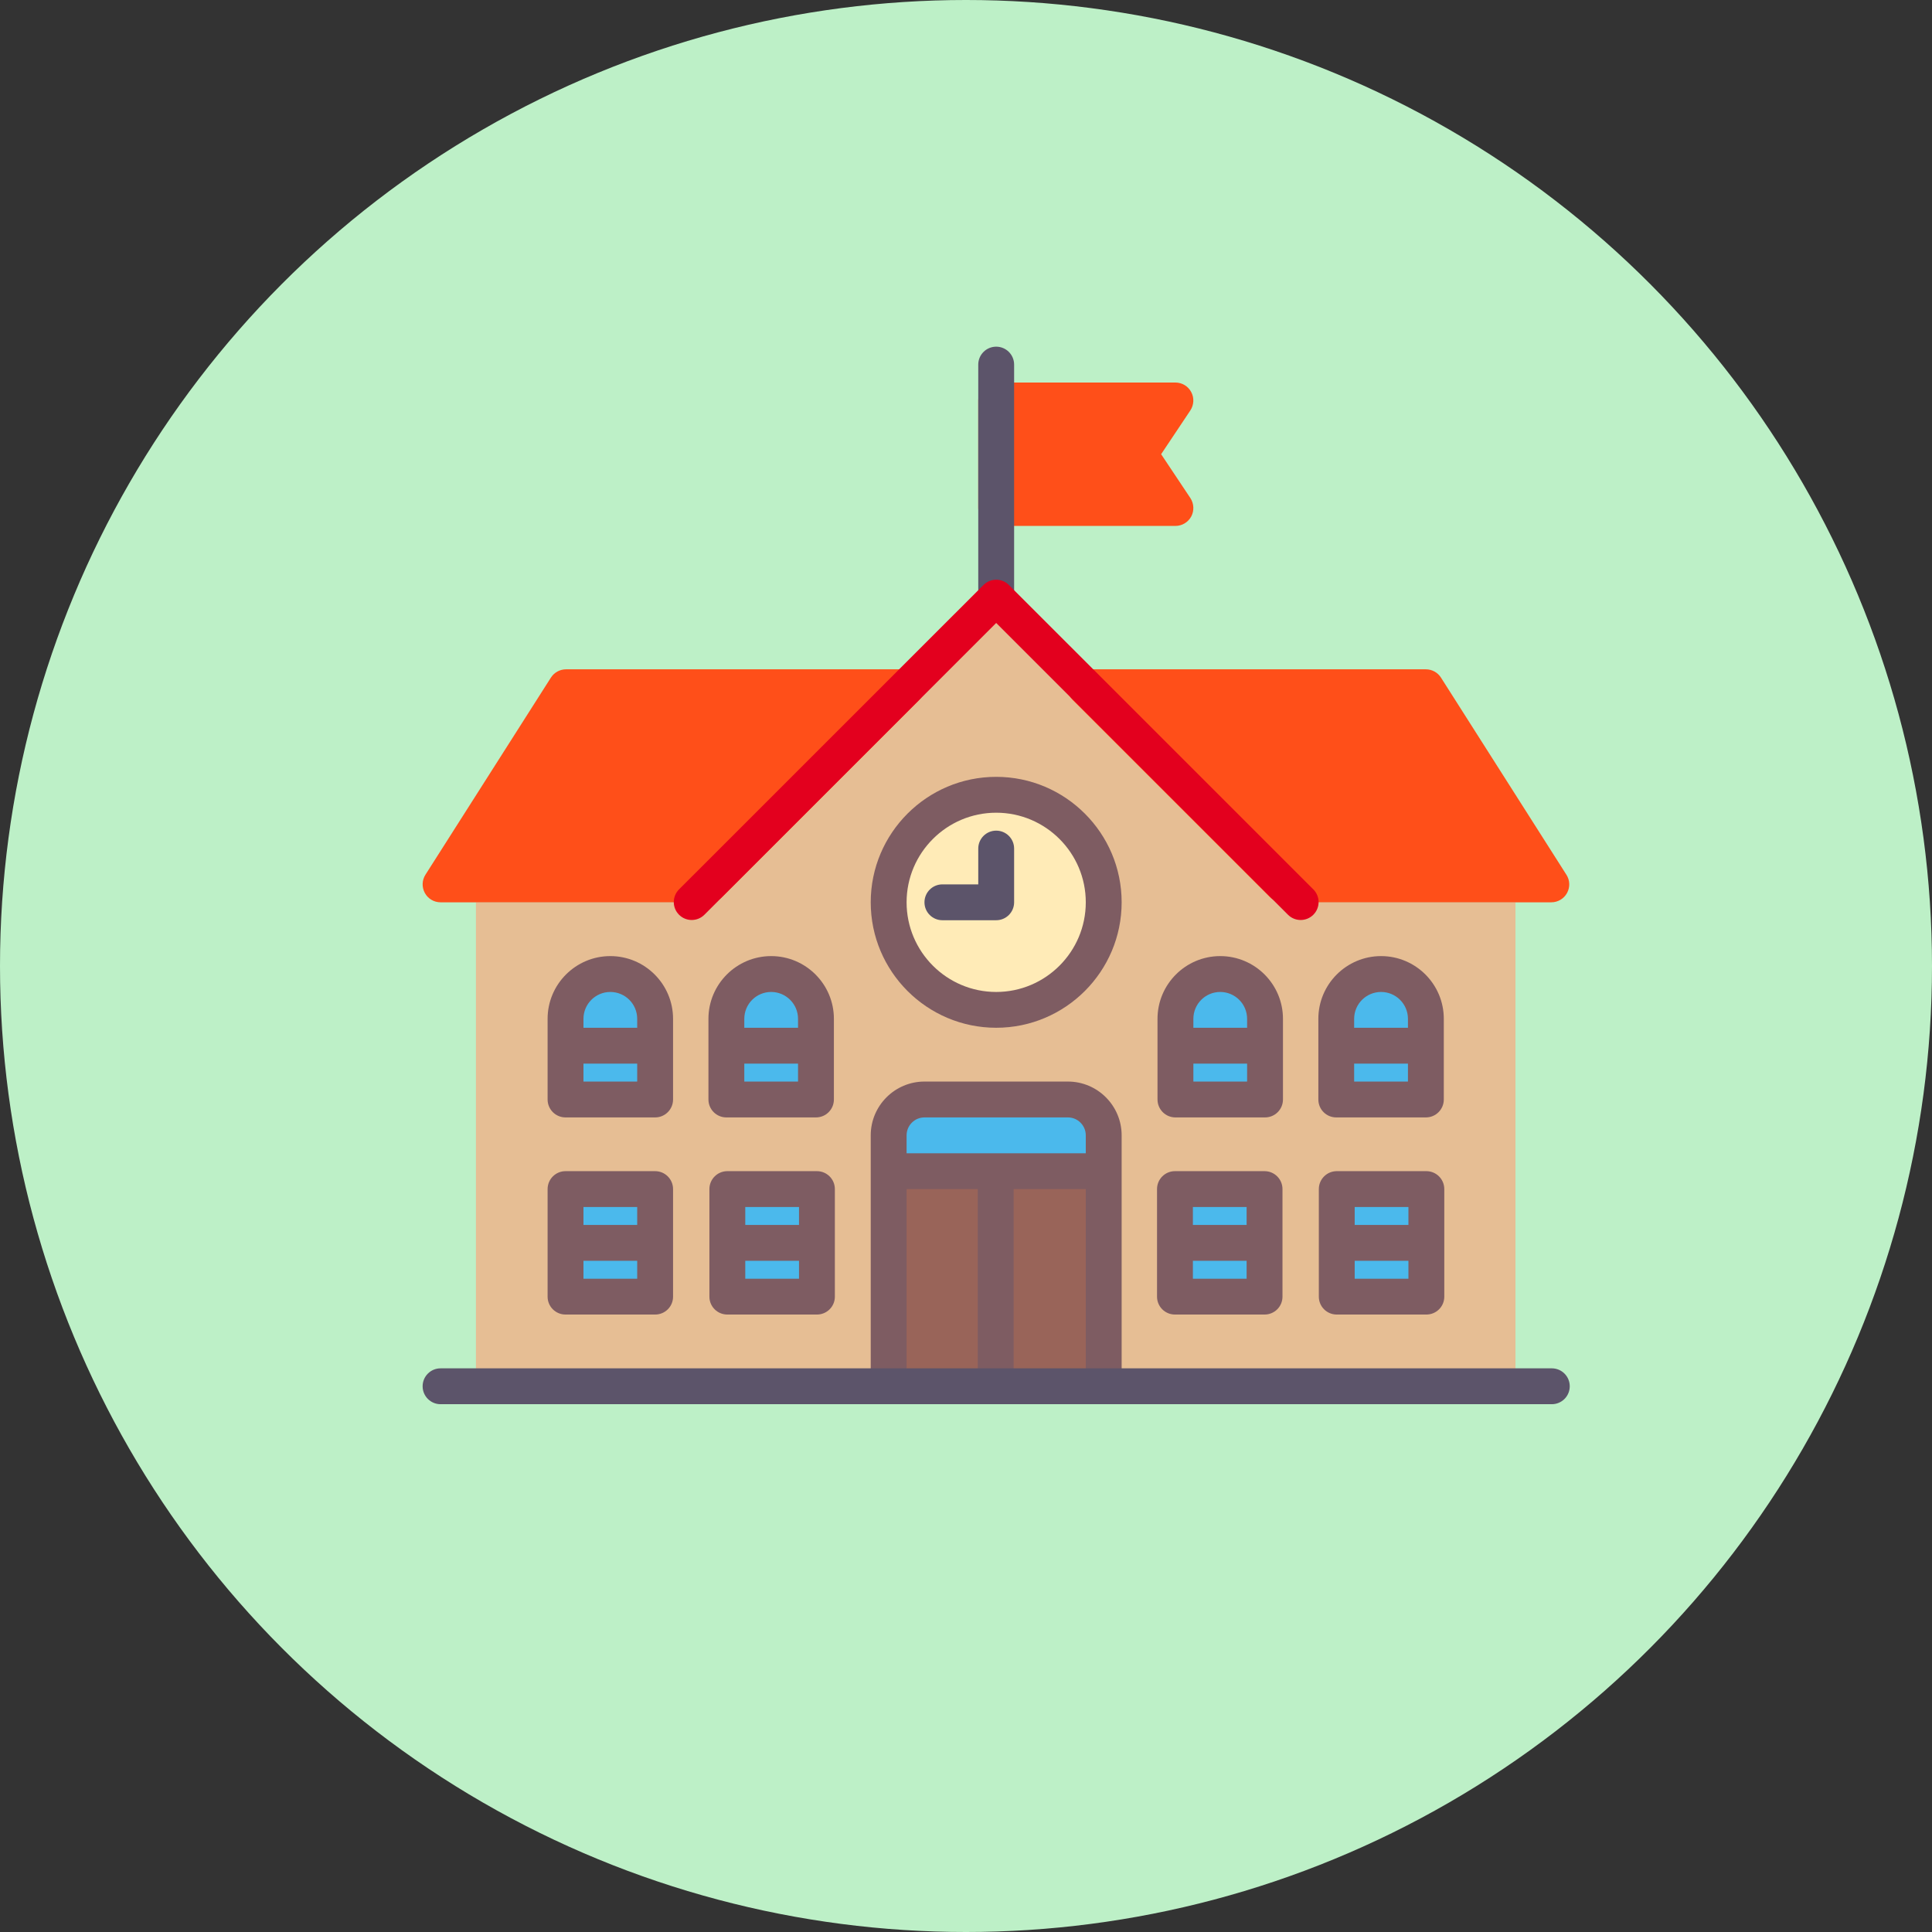<svg width="32" height="32" viewBox="0 0 32 32" fill="none" xmlns="http://www.w3.org/2000/svg">
<rect x="0" y="0" width="32" height="32" fill="#333333" stroke="none"/>
<circle cx="16" cy="16" r="16" fill="#BDF0C7"/>
<g clip-path="url(#clip0_125_17063)">
<path d="M25.101 22.961H7.883V14.945H11.445L16.492 9.898L21.539 14.945H25.101V22.961Z" fill="#E6BE94"/>
<path d="M18.273 19.398H14.711V22.961H18.273V19.398Z" fill="#996459"/>
<path d="M18.199 18.211H14.785C14.744 18.211 14.711 18.244 14.711 18.285V19.398H18.273V18.285C18.273 18.244 18.24 18.211 18.199 18.211Z" fill="#4BB9EC"/>
<path d="M19.232 7.523L19.716 6.798C19.776 6.706 19.782 6.589 19.73 6.493C19.679 6.396 19.578 6.336 19.469 6.336H16.5C16.336 6.336 16.203 6.469 16.203 6.633V8.414C16.203 8.578 16.336 8.711 16.5 8.711H19.469C19.578 8.711 19.679 8.651 19.731 8.554C19.782 8.458 19.776 8.34 19.716 8.249L19.232 7.523Z" fill="#FF4F19"/>
<path d="M16.5 10.195C16.336 10.195 16.203 10.062 16.203 9.898V6.039C16.203 5.875 16.336 5.742 16.5 5.742C16.664 5.742 16.797 5.875 16.797 6.039V9.898C16.797 10.062 16.664 10.195 16.5 10.195Z" fill="#5C546A"/>
<path d="M17.702 11.269C17.748 11.158 17.856 11.086 17.976 11.086H23.617C23.718 11.086 23.813 11.138 23.867 11.223L25.945 14.489C26.004 14.581 26.007 14.696 25.955 14.791C25.903 14.886 25.803 14.945 25.695 14.945H21.242C21.163 14.945 21.088 14.914 21.032 14.858L17.766 11.593C17.681 11.508 17.656 11.38 17.702 11.269Z" fill="#FF4F19"/>
<path d="M15.29 11.269C15.244 11.158 15.136 11.086 15.016 11.086H9.375C9.274 11.086 9.179 11.138 9.125 11.223L7.046 14.489C6.988 14.581 6.985 14.696 7.037 14.791C7.089 14.886 7.188 14.945 7.297 14.945H11.75C11.829 14.945 11.904 14.914 11.96 14.858L15.226 11.593C15.31 11.508 15.336 11.38 15.29 11.269Z" fill="#FF4F19"/>
<path d="M21.543 15.238C21.467 15.238 21.391 15.209 21.333 15.151L16.5 10.318L11.667 15.151C11.551 15.267 11.363 15.267 11.247 15.151C11.131 15.035 11.131 14.847 11.247 14.731L16.29 9.689C16.406 9.573 16.594 9.573 16.71 9.689L21.753 14.731C21.869 14.847 21.869 15.035 21.753 15.151C21.695 15.209 21.619 15.238 21.543 15.238Z" fill="#E3001E"/>
<path d="M16.5 16.727C17.484 16.727 18.281 15.929 18.281 14.945C18.281 13.962 17.484 13.164 16.5 13.164C15.516 13.164 14.719 13.962 14.719 14.945C14.719 15.929 15.516 16.727 16.5 16.727Z" fill="#FFEBB7"/>
<path d="M16.5 13.758C16.336 13.758 16.203 13.891 16.203 14.055V14.648H15.609C15.445 14.648 15.312 14.781 15.312 14.945C15.312 15.109 15.445 15.242 15.609 15.242H16.5C16.664 15.242 16.797 15.109 16.797 14.945V14.055C16.797 13.891 16.664 13.758 16.5 13.758Z" fill="#5C546A"/>
<path d="M20.945 16.875C20.945 16.465 20.613 16.133 20.203 16.133C19.793 16.133 19.461 16.465 19.461 16.875C19.461 16.926 19.466 16.976 19.476 17.023H19.461V18.211H20.945V17.023H20.93C20.94 16.976 20.945 16.926 20.945 16.875Z" fill="#4BB9EC"/>
<path d="M20.211 15.836C19.638 15.836 19.172 16.302 19.172 16.875V18.211C19.172 18.375 19.305 18.508 19.469 18.508H20.953C21.117 18.508 21.25 18.375 21.25 18.211V16.875C21.25 16.302 20.784 15.836 20.211 15.836ZM20.211 16.43C20.456 16.43 20.656 16.629 20.656 16.875V17.023H19.766V16.875C19.766 16.629 19.965 16.43 20.211 16.43ZM19.766 17.914V17.617H20.656V17.914H19.766Z" fill="#7E5C62"/>
<path d="M13.531 19.695H12.047V21.477H13.531V19.695Z" fill="#4BB9EC"/>
<path d="M13.531 19.398H12.047C11.883 19.398 11.75 19.531 11.75 19.695V21.477C11.75 21.641 11.883 21.773 12.047 21.773H13.531C13.695 21.773 13.828 21.641 13.828 21.477V19.695C13.828 19.531 13.695 19.398 13.531 19.398ZM13.234 19.992V20.289H12.344V19.992H13.234ZM12.344 21.18V20.883H13.234V21.18H12.344Z" fill="#7E5C62"/>
<path d="M10.851 19.695H9.367V21.477H10.851V19.695Z" fill="#4BB9EC"/>
<path d="M10.851 19.398H9.367C9.203 19.398 9.07 19.531 9.07 19.695V21.477C9.07 21.641 9.203 21.773 9.367 21.773H10.851C11.015 21.773 11.148 21.641 11.148 21.477V19.695C11.148 19.531 11.015 19.398 10.851 19.398ZM10.554 19.992V20.289H9.664V19.992H10.554ZM9.664 21.18V20.883H10.554V21.18H9.664Z" fill="#7E5C62"/>
<path d="M23.625 19.695H22.141V21.477H23.625V19.695Z" fill="#4BB9EC"/>
<path d="M23.625 19.398H22.141C21.977 19.398 21.844 19.531 21.844 19.695V21.477C21.844 21.641 21.977 21.773 22.141 21.773H23.625C23.789 21.773 23.922 21.641 23.922 21.477V19.695C23.922 19.531 23.789 19.398 23.625 19.398ZM23.328 19.992V20.289H22.438V19.992H23.328ZM22.438 21.18V20.883H23.328V21.18H22.438Z" fill="#7E5C62"/>
<path d="M20.945 19.695H19.461V21.477H20.945V19.695Z" fill="#4BB9EC"/>
<path d="M20.945 19.398H19.461C19.297 19.398 19.164 19.531 19.164 19.695V21.477C19.164 21.641 19.297 21.773 19.461 21.773H20.945C21.109 21.773 21.242 21.641 21.242 21.477V19.695C21.242 19.531 21.109 19.398 20.945 19.398ZM20.648 19.992V20.289H19.758V19.992H20.648ZM19.758 21.18V20.883H20.648V21.18H19.758Z" fill="#7E5C62"/>
<path d="M23.609 16.875C23.609 16.465 23.276 16.133 22.867 16.133C22.457 16.133 22.124 16.465 22.124 16.875C22.124 16.926 22.13 16.976 22.139 17.023H22.124V18.211H23.609V17.023H23.594C23.604 16.976 23.609 16.926 23.609 16.875Z" fill="#4BB9EC"/>
<path d="M22.875 15.836C22.302 15.836 21.836 16.302 21.836 16.875V18.211C21.836 18.375 21.968 18.508 22.133 18.508H23.617C23.781 18.508 23.914 18.375 23.914 18.211V16.875C23.914 16.302 23.448 15.836 22.875 15.836ZM22.875 16.43C23.12 16.43 23.32 16.629 23.32 16.875V17.023H22.429V16.875C22.429 16.629 22.629 16.43 22.875 16.43ZM22.429 17.914V17.617H23.32V17.914H22.429Z" fill="#7E5C62"/>
<path d="M10.843 16.875C10.843 16.465 10.511 16.133 10.101 16.133C9.691 16.133 9.359 16.465 9.359 16.875C9.359 16.926 9.364 16.976 9.374 17.023H9.359V18.211H10.843V17.023H10.828C10.838 16.976 10.843 16.926 10.843 16.875Z" fill="#4BB9EC"/>
<path d="M10.109 15.836C9.536 15.836 9.07 16.302 9.07 16.875V18.211C9.07 18.375 9.203 18.508 9.367 18.508H10.851C11.015 18.508 11.148 18.375 11.148 18.211V16.875C11.148 16.302 10.682 15.836 10.109 15.836ZM10.109 16.43C10.355 16.43 10.554 16.629 10.554 16.875V17.023H9.664V16.875C9.664 16.629 9.864 16.43 10.109 16.43ZM9.664 17.914V17.617H10.554V17.914H9.664Z" fill="#7E5C62"/>
<path d="M13.507 16.875C13.507 16.465 13.175 16.133 12.765 16.133C12.355 16.133 12.023 16.465 12.023 16.875C12.023 16.926 12.028 16.976 12.037 17.023H12.023V18.211H13.507V17.023H13.492C13.502 16.976 13.507 16.926 13.507 16.875Z" fill="#4BB9EC"/>
<path d="M12.773 15.836C12.2 15.836 11.734 16.302 11.734 16.875V18.211C11.734 18.375 11.867 18.508 12.031 18.508H13.515C13.679 18.508 13.812 18.375 13.812 18.211V16.875C13.812 16.302 13.346 15.836 12.773 15.836ZM12.773 16.43C13.018 16.43 13.218 16.629 13.218 16.875V17.023H12.328V16.875C12.328 16.629 12.527 16.43 12.773 16.43ZM12.328 17.914V17.617H13.218V17.914H12.328Z" fill="#7E5C62"/>
<path d="M16.5 17.023C15.354 17.023 14.422 16.091 14.422 14.945C14.422 13.799 15.354 12.867 16.5 12.867C17.646 12.867 18.578 13.799 18.578 14.945C18.578 16.091 17.646 17.023 16.5 17.023ZM16.5 13.461C15.682 13.461 15.016 14.127 15.016 14.945C15.016 15.764 15.682 16.43 16.5 16.43C17.318 16.43 17.984 15.764 17.984 14.945C17.984 14.127 17.318 13.461 16.5 13.461Z" fill="#7E5C62"/>
<path d="M17.688 17.914H15.312C14.821 17.914 14.422 18.314 14.422 18.805V22.961C14.422 23.125 14.555 23.258 14.719 23.258C14.883 23.258 15.016 23.125 15.016 22.961V19.695H16.195V22.961H16.789V19.695H17.984V22.961C17.984 23.125 18.117 23.258 18.281 23.258C18.445 23.258 18.578 23.125 18.578 22.961V18.805C18.578 18.314 18.179 17.914 17.688 17.914ZM17.984 19.102H15.016V18.805C15.016 18.641 15.149 18.508 15.312 18.508H17.688C17.851 18.508 17.984 18.641 17.984 18.805V19.102Z" fill="#7E5C62"/>
<path d="M25.703 23.258H7.297C7.133 23.258 7 23.125 7 22.961C7 22.797 7.133 22.664 7.297 22.664H25.703C25.867 22.664 26 22.797 26 22.961C26 23.125 25.867 23.258 25.703 23.258Z" fill="#5C546A"/>
</g>
<defs>
<clipPath id="clip0_125_17063">
<rect width="19" height="19" fill="white" transform="translate(7 5)"/>
</clipPath>
</defs>
</svg>
